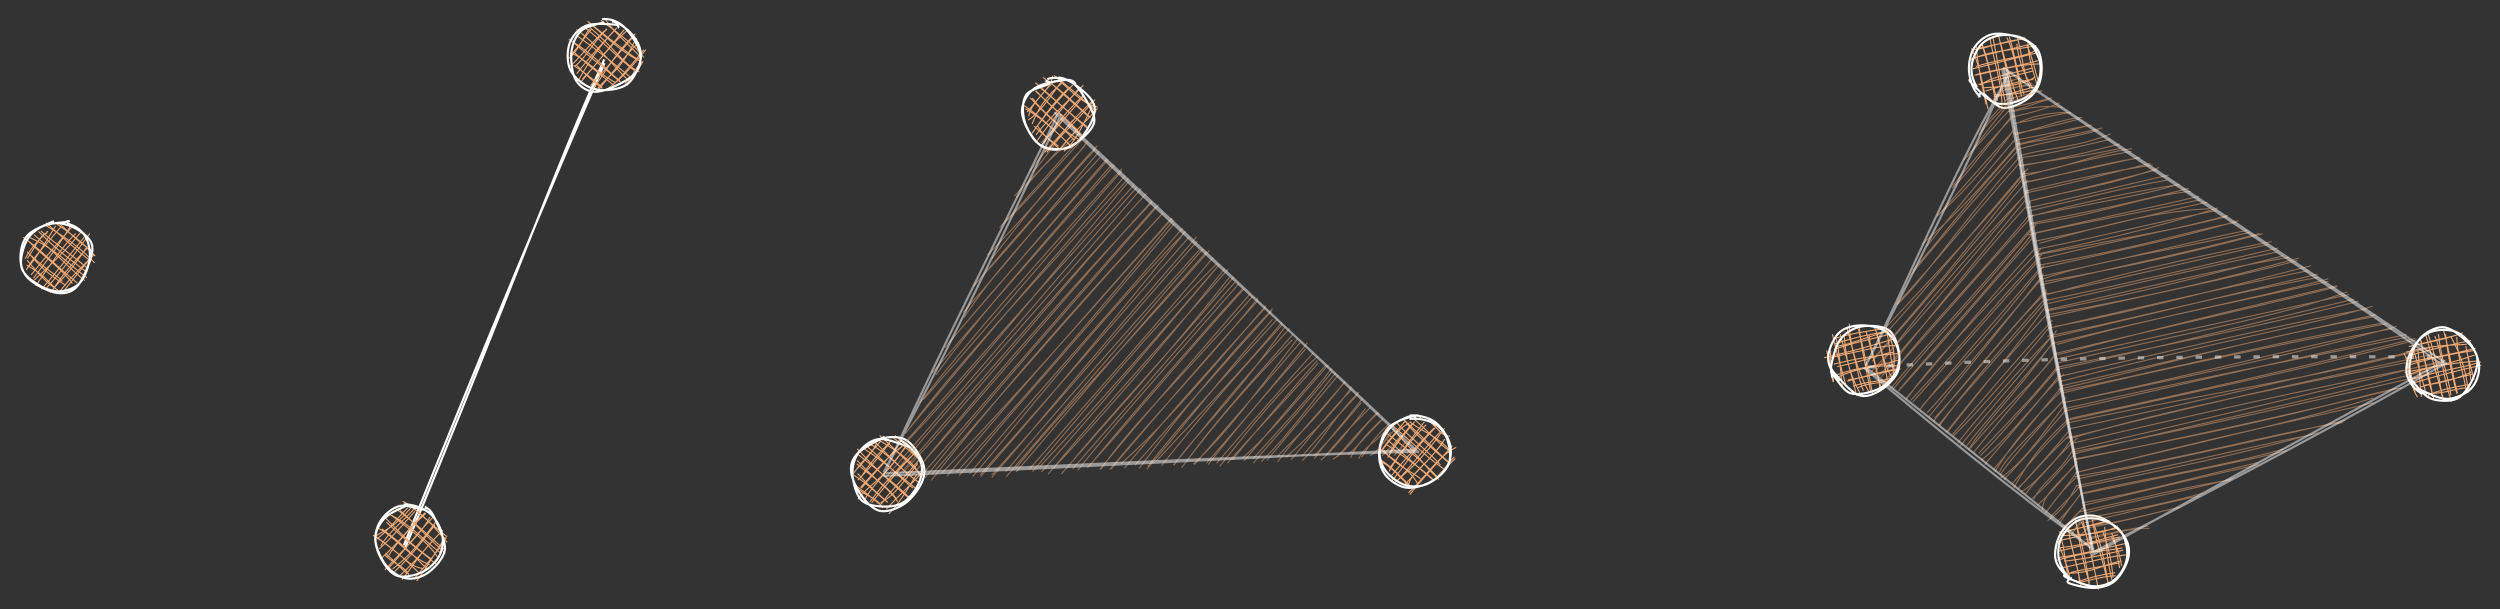 <svg version="1.1" xmlns="http://www.w3.org/2000/svg" viewBox="0 0 1167.466 284.502" width="1167.466" height="284.502">
  <rect x="0" y="0" width="1167.466" height="284.502" fill="#333333" stroke="none"/>
  <!-- svg-source:excalidraw -->
  
  <defs>
    <style>
      @font-face {
        font-family: "Virgil";
        src: url("https://excalidraw.com/Virgil.woff2");
      }
      @font-face {
        font-family: "Cascadia";
        src: url("https://excalidraw.com/Cascadia.woff2");
      }
    </style>
  </defs>
  <g><g transform="translate(281.524 28.691) rotate(0 -46.061 113.308)"><path d="M0.662 -0.963 C-23.647 52.988, -42.299 106.568, -92.456 227.578 M0.759 0.82 C-28.721 68.729, -57.248 137.632, -92.881 225.875" stroke="#ffffff" stroke-width="1" fill="none"></path></g></g><g transform="translate(10 103.18) rotate(0 16.479 16.479)"><path d="M2.7 8.972 C2.7 8.972, 2.7 8.972, 2.7 8.972 M2.7 8.972 C2.7 8.972, 2.7 8.972, 2.7 8.972 M2.804 17.496 C6.664 11.992, 9.181 5.625, 12.14 5.687 M1.8 17.601 C3.372 14.238, 6.603 10.19, 12.428 4.724 M2.992 21.774 C7.908 15.996, 9.866 12.096, 15.987 2.278 M2.296 22.887 C5.049 17.531, 8.739 14.328, 18.355 2.859 M5.601 26.766 C12.731 17.376, 17.673 11.312, 23.322 1.696 M4.471 25.258 C11.654 16.268, 19.609 7.484, 24.011 2.265 M6.663 30.31 C13.682 19.944, 21.223 9.374, 25.459 5.86 M5.958 27.665 C13.323 20.837, 21.17 13.354, 28.135 4.833 M10.939 32.165 C17.752 24.729, 25.062 15.232, 31.949 5.85 M9.349 31.925 C17.205 23.113, 22.764 15.357, 29.361 7.587 M13.589 33.555 C16.987 28.355, 22.138 25.211, 30.714 11.929 M15.102 31.369 C18.326 26.415, 22.386 21.234, 30.814 12.634 M17.643 33.38 C22.106 27.428, 25.797 23.76, 34.011 15.684 M19.411 33.156 C24.188 27.365, 29.801 20.037, 31.478 18.394 M8.291 30.092 C8.291 30.092, 8.291 30.092, 8.291 30.092 M8.291 30.092 C8.291 30.092, 8.291 30.092, 8.291 30.092 M15.887 31.56 C10.699 25.907, 7.986 23.715, 2.416 20.648 M17.05 32.304 C11.374 28.94, 7.209 23.609, 2.623 18.332 M19.134 28.258 C17.192 25.74, 10.987 22.505, 2.615 14.383 M20.763 30.104 C12.87 25.354, 6.567 19.122, 3.928 15.505 M26.101 28.991 C17.275 21.897, 7.279 11.943, 0.812 7.636 M23.808 29.222 C18.33 21.728, 10.466 16.726, 3.189 9.355 M30.539 26.526 C21.179 19.431, 17.144 14.042, 4.044 7.757 M29.534 27.825 C23.715 23.182, 17.31 16.322, 5.885 6.428 M30.537 23.978 C26.304 20.431, 18.949 15.921, 7.991 4.913 M30.937 22.139 C21.68 14.356, 13.418 8.779, 9.101 4.643 M34.177 19.563 C27.036 11.89, 18.32 6.214, 10.579 1.593 M31.711 18.293 C27.049 14.596, 21.939 10.165, 11.536 0.884 M34.494 16.408 C28.582 9.54, 19.544 3.51, 16.573 1.475 M33.628 14.225 C28.652 11.547, 24.748 7.692, 17.504 0.968" stroke="#f2aa74" stroke-width="0.5" fill="none"></path><path d="M21.206 1.209 C24.512 1.908, 27.624 3.931, 29.411 6.579 C31.197 9.226, 32.256 13.395, 31.925 17.094 C31.593 20.793, 29.732 26.147, 27.421 28.771 C25.11 31.395, 21.285 32.652, 18.058 32.838 C14.831 33.024, 11.054 31.718, 8.056 29.888 C5.059 28.058, 1.015 25.286, 0.071 21.859 C-0.873 18.432, 0.72 12.568, 2.391 9.326 C4.062 6.085, 6.907 3.896, 10.097 2.409 C13.286 0.922, 19.696 0.749, 21.53 0.404 C23.363 0.059, 21.298 -0.136, 21.099 0.338 M14.735 1.205 C18.269 0.573, 22.35 1.925, 25.377 3.547 C28.404 5.169, 31.987 7.906, 32.897 10.937 C33.808 13.969, 32.207 18.258, 30.842 21.736 C29.476 25.215, 27.289 29.868, 24.705 31.808 C22.12 33.748, 18.911 34.205, 15.334 33.378 C11.758 32.55, 5.875 29.466, 3.244 26.843 C0.612 24.22, -0.356 20.957, -0.455 17.638 C-0.554 14.319, 0.284 9.751, 2.651 6.929 C5.017 4.107, 11.792 1.709, 13.746 0.704 C15.699 -0.301, 14.49 0.68, 14.374 0.9" stroke="#ffffff" stroke-width="1" fill="none"></path></g><g transform="translate(265.425 10) rotate(0 16.479 16.479)"><path d="M0.785 9.957 C0.785 9.957, 0.785 9.957, 0.785 9.957 M0.785 9.957 C0.785 9.957, 0.785 9.957, 0.785 9.957 M-0.154 17.552 C5.141 13.289, 6.887 7.186, 9.871 3.463 M0.75 16.13 C3.569 13.375, 5.112 10.729, 10.771 3.529 M2.824 21.026 C8.145 17.283, 11.653 9.271, 18.058 3.629 M0.114 21.517 C5.49 17.049, 7.719 12.75, 17.969 3.446 M4.862 27.257 C8.776 20.33, 12.735 13.498, 22.679 2.843 M3.88 24.457 C8.482 18.443, 13.938 12.155, 22.14 3.625 M6.552 26.904 C13.552 19.99, 20.206 9.876, 28.03 3.846 M5.465 28.792 C11.197 21.808, 15.303 17.005, 26.157 3.752 M10.742 32.297 C16.448 25.603, 19.964 17.024, 31.311 5.724 M10.278 29.946 C16.126 23.836, 22.466 16.213, 30.188 7.239 M13.743 31.162 C18.841 25.324, 24.927 22.339, 31.782 7.663 M13.56 32.387 C19.598 25.468, 25.064 17.531, 32.484 10.092 M17.454 32.091 C23.654 27.783, 27.905 23.225, 36.227 13.169 M17.913 32.188 C22.526 28.26, 25.742 24.804, 35.254 13.22 M27.487 29.967 C28.698 26.05, 32.204 21.098, 34.091 18.915 M26.33 28.976 C29.822 25.936, 33.407 21.624, 34.87 18.538 M8.391 29.978 C8.391 29.978, 8.391 29.978, 8.391 29.978 M8.391 29.978 C8.391 29.978, 8.391 29.978, 8.391 29.978 M15.875 31.238 C12.373 28.609, 7.504 24.542, 3.943 20.554 M15.638 30.702 C11.537 26.79, 5.924 22.774, 2.348 20.494 M21.775 28.507 C12.497 23.303, 6.938 16.493, 0.692 14.698 M21.343 29.898 C12.876 23.247, 6.818 18.346, 2.311 14.094 M24.089 27.618 C19.283 24.667, 13.664 16.364, 0.202 8.333 M25.204 29.103 C16.394 21.36, 7.261 14.448, 1.509 8.971 M28.733 28.313 C19.674 19.452, 12.604 9.869, 3.721 3.818 M29.991 26.898 C22.806 20.933, 14.971 14.399, 3.55 6.358 M33.135 23.596 C25.024 19.51, 22.761 13.554, 8.878 1.771 M31.632 23.582 C23.021 16.913, 16.204 9.52, 7.878 2.996 M33.572 18.474 C26.99 15.803, 20.561 9.833, 8.944 -0.029 M33.929 18.95 C25.416 13.048, 14.975 4.881, 9.255 0.124 M33.421 16.367 C28.708 11.308, 19.381 3.237, 16.885 -1.702 M35.213 16.794 C31.466 11.862, 26.417 7.692, 15.23 -0.495" stroke="#f2aa74" stroke-width="0.5" fill="none"></path><path d="M20.333 -0.018 C23.929 0.466, 28.144 4.027, 30.395 6.858 C32.646 9.69, 34.163 13.369, 33.839 16.969 C33.515 20.569, 31 25.947, 28.449 28.458 C25.899 30.969, 21.846 31.751, 18.535 32.032 C15.224 32.313, 11.561 31.808, 8.582 30.144 C5.603 28.481, 1.989 25.377, 0.659 22.048 C-0.672 18.719, -0.639 13.501, 0.601 10.169 C1.841 6.837, 4.6 3.506, 8.099 2.058 C11.598 0.609, 19.086 1.305, 21.595 1.478 C24.105 1.652, 23.233 3.056, 23.158 3.097 M15.647 -0.996 C18.584 -1.488, 22.339 -0.479, 25.24 1.91 C28.141 4.299, 31.936 9.772, 33.056 13.337 C34.176 16.901, 33.868 20.467, 31.96 23.296 C30.053 26.125, 25.098 28.734, 21.612 30.31 C18.126 31.886, 14.108 33.314, 11.042 32.752 C7.977 32.189, 4.819 30.035, 3.22 26.934 C1.622 23.833, 1.029 17.872, 1.45 14.146 C1.872 10.419, 3.468 6.8, 5.748 4.575 C8.027 2.349, 13.371 1.379, 15.126 0.793 C16.881 0.207, 16.015 0.744, 16.278 1.058" stroke="#ffffff" stroke-width="1" fill="none"></path></g><g transform="translate(174.275 236.042) rotate(0 16.479 16.479)"><path d="M5.381 6.003 C5.381 6.003, 5.381 6.003, 5.381 6.003 M5.381 6.003 C5.381 6.003, 5.381 6.003, 5.381 6.003 M0.788 14.491 C4.901 11.751, 9.504 10.665, 17.547 1.186 M1.743 15.616 C7.711 11.199, 11.843 5.137, 16.146 1.143 M3.565 18.951 C6.961 12.53, 14.128 7.44, 19.714 0.878 M2.828 20.329 C10.319 13.368, 15.871 6.695, 19.432 2.787 M6.582 24.225 C8.612 21.08, 13.654 13.695, 24.576 3.669 M4.188 24.316 C12.133 17.311, 17.621 9.249, 24.298 3.344 M5.424 30.141 C13.728 20.877, 23.55 11.978, 26.445 5.359 M6.988 29.433 C12.292 24.096, 16.652 17.155, 28.077 5.344 M9.012 29.644 C15.484 24.916, 21.186 18.492, 29.535 7.303 M9.881 31.014 C14.45 26.543, 19.006 22.218, 28.809 9.078 M11.64 33.461 C19.738 26.589, 26.72 16.943, 31.898 12.286 M13.448 34.642 C18.193 29.064, 21.297 22.417, 32.583 11.576 M20.309 35.274 C24.541 29.735, 29.671 20.971, 33.641 14.784 M18.939 34.404 C24.933 27.542, 30.366 21.291, 34.162 14.95 M11.227 32.813 C11.227 32.813, 11.227 32.813, 11.227 32.813 M11.227 32.813 C11.227 32.813, 11.227 32.813, 11.227 32.813 M16.835 32.708 C14.539 27.992, 10.162 27.905, 5.24 22.976 M15.548 31.586 C12.072 28.511, 8.464 24.565, 5.675 22.358 M23.598 29.478 C16.301 28.681, 14.806 23.591, -0.076 13.897 M21.434 31.616 C14.235 24.199, 7.43 18.879, 0.869 14.198 M26.292 27.683 C16.333 23.626, 10.131 14.516, 2.407 10.666 M25.423 29.738 C19.721 24.742, 16.728 20.13, 4.03 10.921 M29.208 27.427 C24.456 22.766, 16.663 18.009, 6.191 7.799 M27.407 25.153 C21.559 21.116, 16.511 16.95, 5.689 5.812 M31.384 22.101 C24.508 17.181, 19.337 10.294, 8.072 4.335 M29.976 23.95 C25.733 17.514, 19.35 12.715, 7.537 3.902 M33.725 22.382 C24.88 14.411, 17.497 6.482, 12.523 2.378 M33.392 20.714 C26.94 15.105, 22.625 10.518, 10.405 1.343 M34.539 17.236 C29.552 11.45, 24.449 4.376, 13.758 -1.96 M34.533 14.621 C28.432 10.085, 21.377 2.917, 14.733 -1.56" stroke="#f2aa74" stroke-width="0.5" fill="none"></path><path d="M14.203 -0.434 C17.645 -0.803, 22.94 1.007, 25.926 3.266 C28.911 5.525, 31.28 9.756, 32.116 13.12 C32.952 16.483, 32.476 20.45, 30.943 23.447 C29.41 26.444, 26.196 29.537, 22.918 31.104 C19.639 32.672, 14.457 33.869, 11.272 32.852 C8.086 31.836, 5.513 28.055, 3.804 25.005 C2.094 21.955, 0.702 17.779, 1.016 14.553 C1.33 11.328, 3.246 8.062, 5.686 5.652 C8.126 3.242, 13.756 0.938, 15.654 0.093 C17.552 -0.752, 17.143 0.467, 17.075 0.58 M24.31 0.827 C27.413 2.059, 28.474 5.453, 29.987 8.839 C31.501 12.226, 34.101 17.399, 33.39 21.144 C32.679 24.89, 28.694 29.156, 25.722 31.313 C22.75 33.47, 18.796 34.59, 15.557 34.088 C12.319 33.585, 8.697 31.163, 6.29 28.3 C3.883 25.438, 1.556 20.483, 1.116 16.913 C0.675 13.342, 1.796 9.647, 3.647 6.876 C5.498 4.106, 8.932 1.118, 12.222 0.288 C15.512 -0.542, 21.403 1.873, 23.388 1.896 C25.374 1.92, 24.333 0.379, 24.136 0.431" stroke="#ffffff" stroke-width="1" fill="none"></path></g><g transform="translate(477.766 36.701) rotate(0 16.479 16.479)"><path d="M5.363 4.662 C5.363 4.662, 5.363 4.662, 5.363 4.662 M5.363 4.662 C5.363 4.662, 5.363 4.662, 5.363 4.662 M2.566 17.566 C4.54 9.216, 12.926 5.834, 13.791 -1.36 M1.854 15.644 C6.61 9.965, 10.349 5.112, 14.991 0.795 M4.232 21.187 C6.449 15.244, 10.55 8.102, 18.246 2.119 M2.439 19.359 C7.508 15.933, 11.268 10.623, 18.081 1.159 M4.474 25.195 C9.44 18.032, 15.993 8.649, 22.141 3.889 M4.079 25.643 C10.069 17.107, 17.12 8.996, 23.222 2.98 M6.018 26.242 C10.752 20.077, 14.922 16.542, 28.159 3.132 M6.631 28.916 C12.474 20.547, 17.522 14.878, 26.621 3.923 M9.749 30.147 C12.769 25.25, 16.185 19.499, 28.21 7.738 M8.67 30.942 C15.128 23.067, 21.648 16.541, 28.109 8.201 M10.188 34.145 C15.225 29.486, 23.107 21.73, 33.552 9.804 M11.05 34.491 C18.356 24.451, 26.076 16.391, 32.354 10.479 M19.044 33.933 C23.303 30.739, 26.476 25.167, 32.542 12.261 M17.557 32.787 C22.549 25.93, 28.561 21.114, 34.711 13.903 M10.382 32.26 C10.382 32.26, 10.382 32.26, 10.382 32.26 M10.382 32.26 C10.382 32.26, 10.382 32.26, 10.382 32.26 M16.927 32.836 C14.199 30.238, 8.659 26.071, 6.744 21.946 M16.588 31.614 C11.791 28.236, 7.814 24.685, 5.184 22.216 M23.035 32.117 C15.486 24.804, 7.931 17.547, 0.368 12.578 M22.607 31.936 C15.192 23.997, 6.297 16.918, 1.138 14.077 M23.962 28.857 C18.714 22.539, 8.901 15.905, 4.342 9.074 M25.889 28.364 C20.04 24.881, 13.498 19.9, 3.286 8.919 M26.702 26.635 C21.338 19.269, 13.117 13.34, 6.096 5.761 M27.474 26.539 C23.855 21.922, 18.272 17.447, 5.718 5.746 M30.314 23.456 C20.972 15.531, 12.572 7.683, 5.701 1.903 M29.912 22.481 C21.851 16.465, 15.423 10.219, 6.982 3.463 M31.509 18.189 C25.442 13.021, 21.037 7.989, 9.357 -0.557 M30.803 17.915 C24.055 11.969, 18.06 6.697, 11.992 1.149 M34.872 13.233 C30.042 12.85, 24.735 8.367, 14.516 -1.462 M34.115 15.337 C27.425 8.854, 21.012 3.907, 15.254 -1.001" stroke="#f2aa74" stroke-width="0.5" fill="none"></path><path d="M16.467 -0.48 C19.586 -0.509, 23.612 2.181, 26.435 4.451 C29.258 6.72, 32.808 9.931, 33.406 13.135 C34.004 16.339, 31.944 20.526, 30.026 23.673 C28.107 26.82, 25.221 30.629, 21.897 32.017 C18.572 33.404, 13.208 33.079, 10.079 31.997 C6.95 30.914, 4.885 28.489, 3.123 25.523 C1.36 22.556, -0.913 17.727, -0.495 14.199 C-0.077 10.671, 2.202 6.62, 5.63 4.355 C9.058 2.09, 16.951 0.916, 20.073 0.611 C23.195 0.306, 24.358 2.153, 24.363 2.523 M11.328 0.22 C14.548 -0.998, 19.327 -0.022, 22.296 1.533 C25.266 3.088, 27.325 6.435, 29.146 9.55 C30.967 12.665, 33.776 16.931, 33.221 20.224 C32.666 23.518, 28.599 27.156, 25.815 29.309 C23.031 31.461, 19.586 32.916, 16.518 33.14 C13.449 33.363, 10.055 32.906, 7.405 30.65 C4.755 28.394, 1.615 23.439, 0.619 19.605 C-0.377 15.77, -0.445 10.491, 1.428 7.644 C3.301 4.797, 10.375 3.632, 11.857 2.525 C13.339 1.417, 10.34 1.113, 10.319 0.998" stroke="#ffffff" stroke-width="1" fill="none"></path></g><g transform="translate(397.431 204.581) rotate(0 16.479 16.479)"><path d="M3.373 6.907 C3.373 6.907, 3.373 6.907, 3.373 6.907 M3.373 6.907 C3.373 6.907, 3.373 6.907, 3.373 6.907 M3.022 14.074 C4.717 12.419, 11.127 5.44, 11.847 2.309 M1.197 16.426 C5.812 9.816, 11.211 4.896, 13.894 1.254 M4.971 17.711 C8.63 12.215, 11.081 9.013, 19.105 0.826 M3.143 19.635 C10.435 12.462, 15.845 4.725, 18.146 2.252 M4.387 23.102 C11.478 15.407, 16.339 9.238, 23.993 3.66 M4.835 23.42 C11.437 15.253, 18.483 9.153, 23.084 1.495 M3.205 28.625 C8.114 21.71, 15.696 19.169, 25.14 4.241 M5.878 29.701 C8.742 23.612, 14.309 18.802, 25.931 3.698 M8.816 29.745 C13.651 23.291, 17.616 18.488, 29.386 7.386 M9.611 30.199 C13.698 25.077, 19.116 18.483, 29.849 6.699 M13.766 30.213 C20.721 26.511, 24.582 20.125, 31.19 11.846 M14.112 30.849 C16.839 26.378, 21.552 22.346, 31.866 10.038 M17.623 35.42 C24.149 28.638, 28.298 20.372, 30.663 16.973 M16.478 33.246 C22.216 26.592, 29.998 20.146, 32.305 16.728 M4.337 28.545 C4.337 28.545, 4.337 28.545, 4.337 28.545 M4.337 28.545 C4.337 28.545, 4.337 28.545, 4.337 28.545 M14.794 32.701 C12.158 27.601, 7.653 27.866, 1.645 22.476 M13.483 31 C9.577 27.535, 5.441 24.507, 1.935 22.065 M17.122 30.044 C12.859 26.83, 8.308 21.627, 1.515 17.447 M16.942 29.861 C13.333 26.533, 10.318 24.358, 3.014 16.526 M21.769 29.672 C18.032 23.899, 13.886 21.928, 2.8 10.461 M21.277 28.505 C17.053 22.61, 11.092 19.062, 2.646 12.018 M27.455 28.454 C18.139 20.499, 10.481 13.271, 2.866 5 M27.359 27.96 C22.04 22.613, 16.5 18.275, 2.852 7.282 M29.918 23.217 C21.944 17.018, 14.222 10.053, 6.062 4.974 M28.943 23.362 C23.006 18.679, 16.661 11.911, 7.622 4.052 M31.607 20.699 C24.218 15.62, 16.802 6.536, 8.688 2.8 M31.333 20.437 C26.802 17.383, 23.092 13.851, 10.394 1.092 M32.195 17.927 C30.135 12.042, 23.687 7.356, 12.869 0.869 M34.299 17.972 C28.56 13.764, 24.088 8.307, 13.329 -1.245 M33.143 11.505 C28.18 6.03, 26.338 3.43, 20.505 -1.254 M32.268 10.461 C29.575 7.956, 26.012 4.506, 19.835 -0.026" stroke="#f2aa74" stroke-width="0.5" fill="none"></path><path d="M23.081 1.09 C26.415 2.438, 30.676 7.199, 32.169 10.362 C33.663 13.524, 33.249 16.845, 32.041 20.065 C30.832 23.285, 27.756 27.697, 24.92 29.681 C22.083 31.664, 18.389 32.1, 15.021 31.965 C11.653 31.83, 7.096 31.354, 4.711 28.87 C2.327 26.387, 0.92 20.747, 0.714 17.066 C0.508 13.386, 1.473 9.55, 3.476 6.788 C5.48 4.027, 8.969 1.005, 12.735 0.497 C16.501 -0.01, 23.485 2.956, 26.072 3.743 C28.659 4.531, 28.308 5.254, 28.255 5.224 M12.582 0.67 C16.006 -0.521, 21.697 -1.126, 25.166 0.619 C28.635 2.364, 32.07 7.826, 33.397 11.142 C34.723 14.458, 34.488 17.291, 33.127 20.514 C31.765 23.736, 28.419 28.213, 25.229 30.475 C22.04 32.738, 17.295 34.579, 13.988 34.091 C10.68 33.602, 7.71 30.561, 5.387 27.546 C3.064 24.53, 0.457 19.379, 0.051 15.997 C-0.355 12.614, 0.477 9.943, 2.95 7.251 C5.422 4.56, 13.192 0.871, 14.886 -0.152 C16.579 -1.174, 13.433 0.579, 13.112 1.117" stroke="#ffffff" stroke-width="1" fill="none"></path></g><g transform="translate(643.844 194.539) rotate(0 16.479 16.479)"><path d="M4.456 5.199 C4.456 5.199, 4.456 5.199, 4.456 5.199 M4.456 5.199 C4.456 5.199, 4.456 5.199, 4.456 5.199 M1.512 15.809 C3.654 13.28, 8.56 5.786, 14.276 2.977 M0.882 16.439 C5.127 10.003, 9.562 5.7, 12.414 1.985 M5.055 16.966 C7.625 11.932, 12.335 7.662, 15.275 3.603 M4.169 19.202 C6.069 15.724, 9.805 10.795, 16.754 2.346 M4.838 25.514 C10.429 16.019, 17.107 7.861, 21.357 2.443 M4.931 24.19 C11.261 15.729, 17.78 7.981, 22.143 3.8 M6.089 30.059 C12.217 23.203, 14.919 16.96, 26.837 4.712 M5.891 27.667 C9.22 23.752, 14.491 17.135, 25.735 5.371 M7.461 30.887 C14.52 24.661, 20.577 19.683, 30.723 5.439 M8.602 30.191 C16.528 21.136, 24.344 11.565, 28.5 7.434 M13.885 32.655 C14.443 26.855, 19.981 24.827, 30.081 12.159 M11.667 32.434 C18.188 24.8, 25.657 18.604, 30.896 10.46 M13.91 35.559 C20.456 29.69, 28.27 17.995, 36.156 14.382 M14.487 36.439 C18.71 31.074, 24.71 24.487, 34.397 13.573 M24.372 30.51 C28.533 28.726, 29.939 24.903, 35.711 19.58 M25.146 30.018 C29.212 26.898, 32.207 21.833, 35.333 18.82 M2.969 27.07 C2.969 27.07, 2.969 27.07, 2.969 27.07 M2.969 27.07 C2.969 27.07, 2.969 27.07, 2.969 27.07 M13.558 31.817 C10.105 28.544, 6.149 23.52, 1.32 21.161 M14.124 31.75 C10.119 28.093, 6.519 23.798, 0.662 20.005 M19.614 29.083 C14.731 25.162, 7.904 22.881, 2.19 15.495 M18.058 31.077 C14.341 24.677, 7.275 20.359, 0.642 15.344 M25.28 29.244 C20.232 24.511, 12.908 19.49, 3.168 12.745 M25.853 29.985 C19.209 24.582, 12.862 18.492, 4.154 10.915 M28.104 29.402 C21.116 22.873, 19.519 19.527, 6.372 5.685 M27.622 28.392 C20.782 20.99, 11.846 14.164, 3.981 7.939 M28.805 22.531 C23.486 16.545, 14.725 10.057, 8.268 2.717 M30.58 24.59 C22.705 19.148, 16.89 13.273, 6.049 3.81 M32.447 21.366 C23.137 13.196, 16.764 8.217, 12.001 1.721 M32.713 21.216 C28.203 17.506, 23.088 12.055, 11.055 0.825 M33.259 15.989 C28.246 9.513, 19.47 6.65, 14.445 2.364 M33.011 15.936 C28.009 12.638, 24.423 8.075, 15.915 0.591 M33.23 9.166 C28.831 8.885, 26.8 4.997, 23.651 0.749 M32.733 10.273 C29.836 7.886, 26.776 5.432, 22.982 1.41" stroke="#f2aa74" stroke-width="0.5" fill="none"></path><path d="M14.313 1.14 C17.828 0.528, 22.637 1.558, 25.56 3.081 C28.483 4.604, 30.648 7.144, 31.851 10.276 C33.055 13.407, 33.956 18.549, 32.78 21.871 C31.605 25.193, 28.133 28.321, 24.799 30.207 C21.465 32.094, 16.412 33.714, 12.774 33.191 C9.136 32.669, 5.065 29.814, 2.97 27.071 C0.875 24.328, -0.021 20.354, 0.205 16.733 C0.431 13.113, 1.707 8.182, 4.325 5.349 C6.944 2.516, 13.328 0.575, 15.914 -0.263 C18.5 -1.101, 19.587 0.148, 19.842 0.319 M14.509 -0.495 C17.917 -0.781, 22.866 0.119, 25.99 2.331 C29.114 4.544, 32.289 9.21, 33.254 12.782 C34.218 16.354, 33.601 20.628, 31.777 23.762 C29.953 26.895, 25.626 30.244, 22.308 31.583 C18.99 32.923, 15.125 32.941, 11.871 31.8 C8.618 30.66, 4.672 27.545, 2.789 24.741 C0.905 21.937, 0.063 18.32, 0.571 14.978 C1.079 11.636, 3.404 7.246, 5.838 4.689 C8.272 2.132, 13.237 0.137, 15.174 -0.364 C17.111 -0.865, 17.253 1.157, 17.458 1.681" stroke="#ffffff" stroke-width="1" fill="none"></path></g><g><g stroke-opacity="0.5" fill-opacity="0.5" transform="translate(412.903 382.424) rotate(0 124.686 -245.042)" fill-rule="evenodd"><path d="M80.787 -329.927 C80.787 -329.927, 80.787 -329.927, 80.787 -329.927 M80.787 -329.927 C80.787 -329.927, 80.787 -329.927, 80.787 -329.927 M73.259 -315.769 C77.462 -319.759, 79.805 -321.632, 82.961 -326.189 M74.499 -317 C76.797 -318.934, 78.175 -321.687, 83.675 -327.395 M69.366 -302.112 C75.34 -308.706, 80.948 -316.888, 88.014 -326.434 M68.126 -302.584 C74.934 -311.837, 81.806 -319.601, 86.586 -323.842 M60.774 -290.901 C69.821 -300.208, 80.304 -311.331, 91.664 -320.521 M61.742 -290.104 C69.335 -299.669, 79.485 -310.155, 89.645 -321.731 M53.826 -276.111 C67.319 -288.665, 76.383 -300.175, 92.746 -317.54 M54.491 -276.886 C66.517 -289.457, 77.567 -302.177, 92.622 -319.242 M50.358 -261.702 C65.758 -281.228, 81.123 -301.42, 93.775 -314.332 M48.254 -263.249 C67.412 -283.149, 84.499 -302.879, 95.275 -316.668 M42.028 -249.403 C63.756 -272.141, 81.026 -295.088, 99.587 -314.413 M41.595 -248.417 C60.413 -271.299, 79.998 -292.236, 98.393 -312.456 M37.312 -234.123 C49.509 -252.831, 66.641 -272.099, 100.897 -308.939 M36.857 -236.515 C62.237 -265.205, 86.17 -295.292, 100.45 -311.757 M28.408 -220.152 C53.433 -250.01, 77.943 -277.133, 104.582 -307.88 M30.163 -222.371 C44.797 -239.377, 60.079 -256.801, 103.978 -308.206 M24.147 -207.362 C42.066 -231.563, 58.712 -250.738, 106.619 -305.966 M22.41 -208.308 C46.13 -235.618, 70.36 -263.831, 107.6 -305.449 M18.334 -195.863 C55.147 -237.572, 91.048 -280.352, 111.022 -302.617 M16.715 -194.392 C42.668 -227.217, 70.251 -258.635, 111.062 -303.676 M9.937 -179.974 C33.759 -211.847, 61.54 -241.197, 114.124 -299.13 M10.691 -181.003 C47.294 -225.443, 85.079 -269.087, 112.606 -300.397 M3.429 -168.886 C31.798 -197.619, 58.472 -229.945, 114.138 -297.636 M3.884 -169.081 C26.719 -195.07, 48.983 -221.26, 116.628 -295.995 M1.63 -157.381 C24.02 -185.805, 48.938 -211.655, 120.157 -294.507 M0.714 -159.45 C43.982 -208.733, 86.582 -259.739, 117.771 -294.723 M8.682 -161.516 C48.604 -204.994, 85.86 -251.816, 121.721 -291.312 M6.531 -160.089 C47.401 -207.282, 87.405 -253.636, 122.58 -292.26 M12.577 -159.684 C54.475 -211.131, 98.647 -260.334, 125.09 -288.002 M12.252 -159.788 C51.837 -204.387, 89.523 -249.551, 124.881 -288.486 M19.029 -159.236 C49.493 -197.287, 80.482 -231.989, 128.19 -286.845 M17.319 -160.367 C41.464 -187.813, 65.819 -216.977, 126.807 -286.009 M21.949 -158.078 C50.452 -193.944, 77.141 -225.674, 128.887 -281.613 M22.264 -160.859 C62.939 -207.731, 102.895 -253.386, 130.178 -282.949 M27 -161.624 C51.337 -186.701, 77.641 -216.121, 134.555 -280.532 M29.367 -160.069 C57.861 -194.437, 88.447 -228.603, 134.152 -280.481 M33.884 -161.983 C68.465 -199.927, 101.099 -237.85, 135.074 -279.697 M35.029 -160.341 C63.817 -195.584, 96.166 -230.289, 135.323 -277.843 M41.277 -159.895 C67.099 -189.746, 90.904 -222.126, 140.391 -274.025 M39.806 -161.098 C68.051 -195.061, 95.54 -225.165, 139.377 -275.883 M45.112 -159.914 C67.233 -185.353, 92.513 -214.614, 140.803 -274.44 M44.78 -160.613 C78.828 -198.874, 112.734 -238.224, 142.464 -271.837 M50.138 -159.362 C70.767 -182.819, 90.667 -208.416, 145.895 -271.808 M50.219 -160.562 C83.772 -197.313, 113.727 -233.237, 146.232 -269.861 M56.924 -159.743 C85.464 -192.461, 112.177 -224.395, 148.82 -266.122 M56.671 -162.024 C83.045 -193.582, 111.433 -225.593, 147.201 -265.804 M61.421 -163.694 C82.032 -189.138, 106.74 -214.257, 151.861 -265.457 M61.614 -162.034 C83.605 -187.441, 104.266 -213.029, 150.418 -264.764 M69.24 -162.172 C97.563 -195.441, 125.227 -229.544, 155.433 -259.381 M67.84 -163.359 C99.88 -200.258, 131.921 -236.315, 153.554 -262.084 M72.591 -164.388 C102.193 -196.187, 128.045 -225.75, 155.644 -257.908 M73.48 -162.028 C90.665 -181.565, 107.496 -200.743, 156.558 -258.908 M76.569 -160.996 C97.342 -185.965, 115.729 -206.401, 160.576 -256.684 M78.381 -163.109 C102.283 -188.604, 125.873 -215.472, 159.031 -256.954 M82.707 -161.039 C107.429 -189.677, 131.87 -215.583, 161.223 -252.924 M84.762 -163.259 C104.716 -187.7, 127.955 -211.926, 163.259 -253.048 M87.985 -163.369 C108.452 -186.806, 126.552 -207.577, 163.774 -250.593 M90.307 -162.73 C105.943 -182.484, 122.623 -200.854, 165.59 -249.898 M96.388 -165.595 C122.262 -196.804, 152.207 -231.001, 167.172 -247.365 M94.824 -163.912 C116.976 -188.184, 137.253 -213.381, 168.084 -247.644 M101.188 -163.274 C115.877 -184.228, 134.069 -201.01, 172.118 -244.027 M100.617 -163.118 C119.804 -186.543, 138.974 -208.153, 170.612 -244.863 M105.224 -163.083 C129.506 -192.002, 156.563 -220.034, 174.628 -243.444 M105.861 -163.354 C132.261 -194.453, 159.612 -225.553, 174.513 -242.12 M110.469 -165.787 C126.954 -180.281, 141.546 -196.696, 178.321 -239.734 M112.261 -163.873 C134.681 -190.768, 157.494 -216.247, 177.964 -238.739 M119.024 -163.64 C136.857 -187.164, 154.975 -210.124, 181.351 -238.209 M117.143 -165.175 C134.568 -185.004, 151.584 -204.542, 181.015 -237.341 M122.684 -163.344 C141.09 -184.732, 155.307 -203.636, 181.348 -233.312 M123.113 -164.56 C141.45 -188.156, 161.168 -208.908, 183.619 -233.371 M127.22 -167.234 C144.781 -186.433, 163.257 -204.768, 185.697 -231.799 M129.428 -164.903 C146.796 -186.513, 164.169 -207.086, 186.009 -230.876 M135.313 -165.209 C145.987 -180.452, 159.82 -191.509, 187.102 -229.697 M135.03 -165.185 C149.111 -182.08, 162.674 -200.27, 189.35 -229.054 M138.839 -163.925 C155.392 -186.132, 171.556 -204.281, 190.583 -223.711 M139.923 -165.271 C152.712 -183.1, 166.774 -198.904, 190.838 -226.258 M144.429 -165.74 C160.403 -180.464, 174.157 -199.683, 193.045 -224.182 M144.825 -165.457 C155.83 -177.936, 166.604 -190.528, 194.351 -222.548 M150.47 -166.133 C167.227 -185.214, 180.848 -201.023, 197.552 -222.271 M151.262 -165.477 C160.448 -177.051, 169.639 -188.9, 196.827 -219.463 M156.669 -164.653 C172.021 -183.906, 184.745 -200.075, 202.268 -215.892 M155.228 -166.051 C173.137 -187.046, 191.289 -207.504, 200.298 -217.556 M160.329 -166.107 C170.967 -178.409, 179.399 -186.602, 202.74 -212.9 M162.558 -167.66 C174.736 -182.627, 188.375 -197.815, 202.258 -214.168 M167.293 -168.493 C181.43 -181.145, 194.045 -197.084, 207.455 -212.044 M167.957 -167.081 C182.149 -183.706, 197.091 -201.773, 206.324 -211.98 M172.222 -168.189 C186.427 -183.918, 201.975 -200.52, 208.845 -210.377 M172.381 -166.161 C185.633 -181.947, 198.307 -195.165, 209.33 -209.016 M176.157 -166.9 C189.99 -180.408, 200.139 -195.499, 210.849 -208.213 M178.684 -167.366 C191.505 -182.945, 204.642 -198.092, 211.981 -207.192 M183.521 -169.079 C190.214 -176.526, 200.076 -184.634, 215.191 -204.31 M183.72 -166.788 C193.667 -180.173, 203.661 -190.481, 215.229 -204.091 M187.679 -168.871 C201.019 -181.126, 212.16 -192.416, 218.322 -201.805 M189.998 -167.691 C199.221 -178.709, 207.873 -190.009, 218.306 -200.501 M195.221 -167.307 C204.501 -176.182, 209.356 -186.809, 221.697 -199.4 M195.052 -169.289 C201.012 -176.142, 205.663 -181.702, 221.095 -198.181 M200.901 -168.233 C206.512 -176.093, 210.813 -180.273, 223.339 -196.318 M200.477 -169.279 C209.577 -178.428, 218.043 -188.764, 222.791 -194.42 M203.912 -167.498 C211.563 -174.165, 215.881 -180.531, 224.84 -191.708 M205.303 -168.614 C210.076 -174.401, 214.261 -179.715, 226.989 -192.038 M209.458 -167.907 C218.692 -173.688, 222.758 -183.334, 230.925 -189.608 M211.65 -169.058 C216.65 -174.937, 220.428 -179.521, 230.347 -189.931 M217.746 -168.632 C221.071 -175.754, 227.06 -181.187, 231.728 -186.123 M216.824 -170.182 C221.509 -174.448, 225.394 -179.24, 232.955 -186.855 M221.55 -168.17 C224.497 -174.593, 229.251 -174.873, 235.734 -183.362 M222.97 -168.922 C225.583 -172.587, 228.036 -177.607, 236.371 -184.952 M226.888 -169.667 C230.483 -171.404, 231.794 -173.684, 236.519 -180.827 M228.351 -170.288 C231.056 -173.187, 233.367 -175.468, 237.969 -181.503 M233.225 -170.724 C236.256 -173.491, 238.474 -174.926, 241.574 -179.137 M232.547 -169.568 C235.112 -171.675, 236.021 -173.191, 241.395 -179.284 M238.229 -169.712 C239.804 -171.583, 241.086 -172.841, 243.199 -175.531 M238.599 -169.954 C240.365 -172.364, 242.599 -175.019, 243.57 -176.075 M244.311 -170.426 C244.833 -171.791, 245.578 -172.085, 247.077 -173.19 M244.214 -170.616 C245.058 -171.196, 245.658 -171.841, 247.094 -173.539" stroke="#f2aa74" stroke-width="0.5" fill="none"></path><path d="M-0.27 -161.839 C25.084 -209.857, 47.616 -256.089, 82.634 -329.094 M-0.285 -160.36 C18.22 -201.939, 39.552 -244.417, 81.106 -329.062 M79.475 -330.024 C130.416 -280.628, 183.922 -234.262, 249.755 -170.966 M80.692 -329.357 C135.939 -278.361, 192.151 -225.329, 249.032 -171.253 M248.768 -171.524 C150.023 -168.896, 49.945 -163.117, 0.84 -161.465 M248.001 -172.426 C196.215 -169.902, 142.183 -167.017, -0.383 -160.168 M-2.842170943040401e-14 -160.06 C-2.842170943040401e-14 -160.06, -2.842170943040401e-14 -160.06, -2.842170943040401e-14 -160.06 M-2.842170943040401e-14 -160.06 C-2.842170943040401e-14 -160.06, -2.842170943040401e-14 -160.06, -2.842170943040401e-14 -160.06" stroke="#ffffff" stroke-width="1" fill="none"></path></g></g><g transform="translate(960.335 241.544) rotate(216.327 16.479 16.479)"><path d="M6.431 4.266 C6.431 4.266, 6.431 4.266, 6.431 4.266 M6.431 4.266 C6.431 4.266, 6.431 4.266, 6.431 4.266 M1.085 14.346 C4.992 11.393, 10.076 4.965, 12.631 2.024 M2.062 15.374 C6.027 11.603, 9.737 7.413, 14.113 1.05 M2.96 21.604 C8.462 15.597, 10.651 8.907, 19.45 2.291 M3.034 20.415 C9.396 13.375, 15.104 7.697, 18.964 3.098 M5.288 26.071 C10.344 20.341, 13.965 15.416, 24.482 5.538 M2.942 25.04 C8.486 20.183, 12.412 14.933, 23.099 2.881 M6.188 26.754 C10.029 22.233, 15.643 18.958, 27.87 3.447 M6.19 29.281 C13.569 20.937, 19.018 13.751, 27.268 5.728 M11.48 30.416 C15.611 25.848, 18.449 20.061, 29.86 9.349 M10.201 30.119 C14.355 25.621, 19.362 19.579, 29.43 7.688 M14.015 33.735 C15.97 28.993, 21.181 23.067, 32.828 14.296 M12.958 33.158 C19.096 27.159, 24.693 20.333, 32.04 11.898 M18.623 33.361 C23.254 26.491, 28.773 22.859, 33.59 14.14 M19.032 33.097 C24.51 26.463, 28.904 20.432, 34.457 15.072 M1.565 24.112 C1.565 24.112, 1.565 24.112, 1.565 24.112 M1.565 24.112 C1.565 24.112, 1.565 24.112, 1.565 24.112 M13.75 28.1 C10.107 26.053, 7.25 25.459, 1.479 19.613 M14.34 29.247 C10.223 27.343, 7.385 23.33, 1.674 18.367 M18.683 29.682 C11.513 21.451, 7.062 16.512, 1.366 11.825 M18.609 27.675 C14.088 24.989, 7.719 20.114, 1.527 12.882 M22.924 27.39 C18.285 23.918, 12.272 19.878, 1.967 9.498 M25.339 29.109 C19.019 22.559, 13.025 18.726, 1.705 9.453 M28.422 25.907 C21.023 19.389, 16.629 16.364, 3.674 4.362 M28.817 25.169 C23.577 22.08, 17.821 17.332, 5.881 6.414 M31.432 24.151 C23.497 16.533, 16.509 9.668, 8.995 4.528 M31.705 24.058 C22.042 16.907, 13.966 9.485, 7.829 2.916 M30.835 17.876 C24.665 11.807, 16.726 6.796, 13.047 2.075 M31.568 18.78 C25.791 12.499, 18.586 8.088, 11.053 0.692 M32.4 11.581 C29.041 8.397, 25.049 7.486, 17.974 1.166 M32.223 13.449 C27.917 10.699, 25.528 6.981, 17.289 -0.412" stroke="#f2aa74" stroke-width="0.5" fill="none"></path><path d="M16.837 0.801 C20.164 0.625, 24.305 2.681, 26.822 4.794 C29.338 6.907, 31.313 10.185, 31.936 13.479 C32.56 16.772, 32.149 21.594, 30.563 24.557 C28.978 27.52, 25.677 29.957, 22.424 31.255 C19.172 32.552, 14.489 33.5, 11.051 32.342 C7.612 31.185, 3.591 27.542, 1.792 24.31 C-0.007 21.079, -0.499 16.277, 0.258 12.955 C1.015 9.633, 3.301 6.495, 6.334 4.378 C9.368 2.26, 16.057 0.882, 18.457 0.252 C20.856 -0.378, 20.65 0.392, 20.731 0.598 M17.22 0.897 C20.456 0.67, 25.21 1.412, 27.891 3.615 C30.571 5.818, 32.683 10.485, 33.303 14.113 C33.922 17.741, 33.355 22.374, 31.608 25.383 C29.861 28.392, 26.56 31.11, 22.821 32.165 C19.081 33.22, 12.719 32.882, 9.168 31.713 C5.618 30.545, 3.079 28.318, 1.517 25.154 C-0.044 21.99, -0.879 16.257, -0.2 12.727 C0.479 9.197, 2.777 6.321, 5.589 3.974 C8.402 1.627, 14.712 -0.937, 16.677 -1.353 C18.642 -1.769, 17.124 1.224, 17.38 1.477" stroke="#ffffff" stroke-width="1" fill="none"></path></g><g transform="translate(1124.508 153.881) rotate(216.327 16.479 16.479)"><path d="M5.552 4.826 C5.552 4.826, 5.552 4.826, 5.552 4.826 M5.552 4.826 C5.552 4.826, 5.552 4.826, 5.552 4.826 M-0.242 15.154 C4.933 12.569, 6.247 7.073, 14.939 0.985 M0.9 16.686 C6.664 10.724, 11.964 4.692, 13.856 0.646 M3.929 21.426 C9.126 12.203, 13.648 7.884, 18.376 3.131 M2.74 21.269 C7.634 15.078, 13.896 8.495, 19.182 1.389 M3.147 28.005 C9.537 19.118, 16.741 13.163, 24.839 1.4 M2.116 26.845 C8.695 19.123, 14.907 11.815, 22.182 2.006 M4.881 27.248 C12.436 20.384, 21.267 12.591, 26.62 3.325 M7.408 28.861 C12.816 20.601, 19.381 13.215, 28.901 2.914 M8.938 31.613 C18.222 20.061, 26.262 13.134, 30.85 6.446 M8.64 30.571 C17.256 22.042, 24.296 13.803, 29.189 7.091 M13.307 30.742 C18.515 25.974, 22.556 24.488, 34.025 10.91 M12.73 33.22 C17.649 28.012, 21.766 23.313, 31.628 10.768 M18.315 33.196 C22.218 27.802, 29.386 20.136, 33.609 14.745 M18.05 33.866 C21.674 28.049, 25.888 23.427, 34.54 13.799 M2.699 25.856 C2.699 25.856, 2.699 25.856, 2.699 25.856 M2.699 25.856 C2.699 25.856, 2.699 25.856, 2.699 25.856 M12.103 28.841 C9.091 25.971, 7.733 24.871, 1.938 18.348 M13.25 29.792 C9.751 26.265, 3.923 22.265, 0.693 19.17 M21.134 29.057 C10.832 24.282, 3.854 18.262, -0.601 12.879 M19.126 30.761 C12.851 22.629, 4.581 17.412, 0.456 12.765 M24.124 28.64 C16.995 20.896, 9.623 14.322, 3.372 9.344 M25.843 29.447 C16.719 22.429, 9.933 14.924, 3.326 9.724 M27.628 24.907 C20.507 21.084, 16.49 14.478, 3.123 4.701 M26.89 26.728 C19.419 18.624, 10.417 12.588, 5.176 7.087 M31.614 24.458 C22.139 18.153, 13.722 9.845, 8.178 4.163 M31.521 23.056 C25.409 18.206, 19.191 13.151, 6.566 3.311 M31.441 19.368 C23.815 11.62, 17.235 7.61, 11.565 1.421 M32.345 19.912 C23.677 12.248, 17.038 5.435, 10.183 0.724 M30.493 15.311 C27.07 12.064, 25.898 9.405, 15.84 -1.674 M32.361 14.023 C29.027 12.065, 24.733 8.44, 14.262 0.31 M32.463 9.217 C31.625 8.841, 27.792 1.964, 17.19 -2.918 M34.655 10.114 C27.512 6.049, 22.617 0.873, 19.101 -2.014" stroke="#f2aa74" stroke-width="0.5" fill="none"></path><path d="M16.267 -0.26 C19.626 -0.857, 24.506 0.327, 27.18 2.448 C29.854 4.569, 31.669 8.843, 32.309 12.466 C32.95 16.089, 32.685 20.956, 31.021 24.186 C29.358 27.417, 25.464 30.563, 22.328 31.847 C19.191 33.132, 15.526 32.938, 12.201 31.893 C8.876 30.848, 4.497 28.389, 2.379 25.578 C0.262 22.766, -1.056 18.511, -0.504 15.026 C0.047 11.542, 2.577 7.042, 5.688 4.67 C8.799 2.299, 15.724 1.302, 18.163 0.797 C20.602 0.291, 20.414 1.469, 20.322 1.637 M22.701 1.13 C25.77 2.104, 28.211 5.257, 29.843 8.451 C31.474 11.645, 32.913 16.646, 32.492 20.293 C32.07 23.941, 29.938 28.387, 27.313 30.337 C24.688 32.288, 20.269 32.226, 16.743 31.999 C13.217 31.773, 8.71 31.139, 6.156 28.98 C3.602 26.82, 2.125 22.605, 1.419 19.043 C0.714 15.482, 0.299 10.696, 1.921 7.61 C3.544 4.524, 8.064 1.625, 11.153 0.529 C14.241 -0.566, 18.503 0.75, 20.452 1.035 C22.401 1.321, 22.956 1.789, 22.846 2.244" stroke="#ffffff" stroke-width="1" fill="none"></path></g><g transform="translate(920.036 15.998) rotate(216.327 16.479 16.479)"><path d="M3.15 8.038 C3.15 8.038, 3.15 8.038, 3.15 8.038 M3.15 8.038 C3.15 8.038, 3.15 8.038, 3.15 8.038 M-1.089 18.223 C4.167 11.705, 6.503 9.109, 13.712 3.881 M0.443 18.251 C4.465 13.717, 8.414 7.556, 13.373 3.033 M3.412 21.562 C6.11 14.201, 13.709 8.806, 19.73 3.492 M3.255 20.532 C8.371 15.535, 13.091 9.85, 17.988 2.869 M6.711 24.598 C11.111 18.548, 18.449 12.247, 21.871 3.497 M5.551 23.729 C12.003 15.877, 18.865 8.053, 22.477 3.383 M5.135 28.074 C13.93 21.371, 21.792 10.667, 26.455 5.84 M6.748 28.786 C12.113 21.644, 18.344 15.938, 26.044 6.536 M10.551 31.751 C12.526 26.78, 19.146 21.497, 28.461 9.556 M9.508 31.192 C13.713 26.115, 18.219 20.624, 29.106 7.559 M11.485 34.055 C18.254 26.163, 28.323 19.3, 32.565 9.626 M13.962 33.032 C20.927 24.66, 28.405 16.104, 32.423 11.217 M17.254 33.579 C24.325 28.121, 29.129 19.23, 34.072 15.039 M17.923 33.892 C21.266 28.945, 25.82 24.88, 33.125 16.278 M4.739 28.082 C4.739 28.082, 4.739 28.082, 4.739 28.082 M4.739 28.082 C4.739 28.082, 4.739 28.082, 4.739 28.082 M14.993 31.415 C8.803 28.096, 4.651 23.575, -0.079 20.639 M16.111 33.903 C13.459 29.757, 10.366 27.016, 0.887 19.859 M19.296 29.315 C15.268 24.83, 9.958 20.591, 2.062 17.457 M20.999 31.973 C13.343 25.779, 8.503 19.956, 1.948 16.186 M24.063 29.861 C15.668 23.539, 8.119 15.846, 2.661 12.289 M24.87 28.964 C19.925 26.368, 14.818 22.389, 3.041 10.752 M26.728 25.835 C23.038 23.478, 16.675 16.929, 2.807 8.176 M28.549 27.428 C19.563 19.883, 13.037 13.855, 5.193 7.432 M31.266 24.228 C23.876 17.109, 14.517 10.633, 8.568 2.932 M29.863 24.907 C22.327 18.169, 14.769 10.376, 7.716 4.308 M32.376 19.652 C24.733 14.766, 20.665 9.775, 10.912 2.586 M32.92 19.74 C24.378 14.222, 16.654 6.827, 10.215 0.512 M35.176 15.057 C28.796 11.901, 23.074 6.64, 12.148 -3.248 M33.888 17.191 C28.725 11.09, 21.972 4.897, 14.132 -1.992" stroke="#f2aa74" stroke-width="0.5" fill="none"></path><path d="M22.323 2.089 C25.334 2.977, 28.542 5.587, 30.229 8.515 C31.917 11.443, 32.982 16.291, 32.447 19.657 C31.911 23.023, 29.724 26.43, 27.017 28.712 C24.309 30.993, 19.857 33.399, 16.203 33.346 C12.549 33.293, 7.767 30.915, 5.094 28.391 C2.421 25.867, 0.532 21.545, 0.164 18.203 C-0.203 14.861, 1.002 11.21, 2.889 8.338 C4.776 5.465, 7.765 2.031, 11.488 0.968 C15.211 -0.094, 22.663 1.587, 25.228 1.964 C27.793 2.342, 27.119 2.865, 26.88 3.235 M18.306 -0.674 C21.75 -0.751, 26.073 2.021, 28.717 4.667 C31.36 7.312, 33.731 11.642, 34.167 15.199 C34.602 18.756, 33.748 23.13, 31.327 26.008 C28.906 28.886, 23.354 31.389, 19.642 32.465 C15.93 33.54, 12.185 34.011, 9.058 32.462 C5.93 30.913, 2.438 26.471, 0.879 23.172 C-0.681 19.873, -1.248 16.277, -0.298 12.669 C0.652 9.06, 3.493 3.434, 6.578 1.523 C9.663 -0.387, 16.128 1.642, 18.211 1.206 C20.294 0.77, 18.907 -1.216, 19.076 -1.092" stroke="#ffffff" stroke-width="1" fill="none"></path></g><g><g stroke-opacity="0.5" fill-opacity="0.5" transform="translate(867.641 409.42) rotate(216.327 124.431 -244.886)" fill-rule="evenodd"><path d="M80.787 -329.927 C80.787 -329.927, 80.787 -329.927, 80.787 -329.927 M80.787 -329.927 C80.787 -329.927, 80.787 -329.927, 80.787 -329.927 M74.271 -316.268 C78.838 -321.057, 82.436 -323.952, 84.632 -326.776 M75.184 -316.615 C77.61 -319.386, 79.538 -321.87, 84.428 -326.707 M66.324 -304.159 C73.168 -308.816, 76.728 -314.379, 87.613 -326.59 M67.544 -303.589 C71.31 -308.065, 75.992 -311.86, 87.242 -325.431 M60.617 -287.735 C71.598 -300.074, 78.708 -310.088, 90.308 -320.5 M62.514 -289.879 C69.302 -297.674, 75.618 -306.202, 90.074 -321.545 M56.436 -278.117 C64.098 -286.37, 73.447 -297.69, 92.269 -319.959 M56.107 -276.342 C64.794 -287.441, 74.865 -298.992, 93.067 -317.76 M49.09 -263.343 C64.468 -278.891, 78.687 -296.024, 97.095 -317.183 M48.767 -262.387 C62.605 -279.54, 77.004 -294.746, 94.958 -316.525 M43.785 -249.486 C62.872 -271.88, 79.677 -293.166, 98.909 -313.46 M43.053 -250.159 C56.793 -265.789, 71.423 -282.865, 97.878 -314.218 M37.755 -237.197 C58.452 -263.685, 83.974 -288.699, 101.048 -309.236 M36.166 -236.982 C49.889 -253.357, 63.703 -268.272, 101.444 -310.13 M30.29 -223.024 C48.245 -242.535, 69.649 -267.973, 105.467 -308.42 M29.388 -221.586 C53.066 -251.705, 78.652 -280.1, 104.577 -308.679 M22.766 -210.745 C46.868 -235.076, 67.917 -263.127, 108.803 -305.443 M22.521 -209.345 C43.394 -233.676, 64.191 -257.536, 106.961 -305.381 M18.119 -193.143 C40.205 -222.81, 63.343 -248.315, 108.439 -302.327 M16.759 -194.96 C39.588 -221.636, 63.526 -247.53, 109.522 -303.815 M12.15 -183.107 C31.675 -205.943, 50.699 -231.649, 113.905 -298.989 M10.408 -181.467 C45.968 -223.962, 82.657 -265.295, 113.233 -298.844 M5.002 -167.413 C43.64 -214.171, 85.071 -260.885, 115.571 -297.322 M3.763 -168.92 C41.597 -212.902, 79.151 -256.394, 116.211 -296.593 M1.121 -158.579 C37.863 -203.289, 72.327 -243.608, 116.771 -295.732 M1.48 -160.158 C32.763 -194.332, 62.536 -227.459, 119.249 -293.898 M7.354 -159.662 C34.795 -190.869, 65.188 -223.975, 122.486 -293.216 M6.076 -160.502 C50.663 -208.722, 96.35 -259.234, 120.907 -292.289 M10.609 -158.452 C42.797 -198.691, 79.465 -234.67, 126.757 -287.672 M11.996 -159.862 C55.79 -210.795, 98.945 -261.225, 124.328 -289.204 M18.847 -159.217 C42.559 -187.95, 66.281 -216.383, 126.742 -284.961 M18.016 -159.381 C48.292 -197.279, 80.61 -232.722, 127.702 -286.962 M22.679 -161.422 C53.734 -195.676, 87.563 -231.747, 130.126 -281.215 M23.241 -160.068 C63.623 -205.577, 103.585 -252.231, 131.084 -283.97 M30.055 -161.812 C51.546 -183.876, 70.692 -209.289, 131.805 -278.917 M29.201 -159.782 C51.509 -188.05, 73.87 -214.334, 133.484 -280.719 M35.67 -162.722 C74.37 -203.757, 110.556 -247.84, 138.014 -277.437 M33.665 -161.447 C70.744 -202.056, 107.14 -242.24, 136.399 -277.215 M41.024 -163.135 C80.754 -205.116, 117.529 -252.378, 139.014 -277.113 M40.106 -161.021 C67.005 -191.426, 95.647 -224.777, 138.908 -274.977 M43.83 -158.993 C63.005 -184.502, 86.341 -207.7, 140.497 -273.557 M45.517 -161.712 C65.986 -183.456, 87.968 -208.709, 142.482 -272.241 M52.702 -161.278 C83.486 -197.783, 116.69 -238.067, 145.649 -270.721 M50.502 -160.963 C70.44 -185.196, 92.797 -211.099, 145.455 -268.937 M57.28 -160.545 C77.002 -189.416, 99.534 -212.598, 146.556 -267.199 M55.809 -160.892 C92.086 -202.147, 127.435 -242.345, 147.837 -265.896 M62.915 -161.005 C92.338 -195.815, 116.862 -224.389, 148.892 -264.317 M62.425 -161.283 C93.956 -199.178, 126.249 -235.946, 150.404 -264.845 M68.079 -160.832 C94.292 -193.776, 121.311 -220.994, 152.046 -260.659 M67.384 -161.795 C92.486 -190.766, 117.956 -218.31, 154.235 -261.84 M72.424 -163.223 C102.235 -194.845, 125.855 -224.532, 157.804 -260.152 M73.241 -161.938 C92.056 -183.904, 109.569 -204.697, 155.801 -259.259 M78.192 -160.712 C110.006 -199.572, 140.345 -236.361, 157.761 -254.373 M77.88 -163.279 C109.935 -198.691, 142.269 -236.638, 159.778 -257.014 M84.899 -161.244 C107.448 -189.541, 127.125 -213.403, 163.38 -251.614 M84.611 -162.434 C105.578 -188.315, 128.139 -213.097, 163.517 -253.521 M91.461 -164.714 C112.202 -189.74, 131.923 -214.798, 165.4 -251.185 M88.701 -163.509 C107.199 -182.406, 122.373 -200.595, 165.86 -250.909 M94.882 -165.049 C115.71 -188.12, 135.096 -211.155, 166.524 -247.5 M95.464 -163.087 C116.434 -187.838, 137.128 -212.202, 168.224 -247.017 M99.662 -162.512 C128.993 -194.284, 153.086 -223.599, 169.539 -244.609 M100.078 -164.438 C126.713 -194.363, 151.417 -224.271, 170.143 -244.825 M105.199 -162.01 C123.208 -183.956, 142.985 -208.127, 174.012 -240.278 M106.397 -162.739 C127.253 -188.708, 151.168 -215.166, 174.355 -242.447 M110.479 -165.181 C136.63 -195.206, 163.079 -221.358, 175.689 -240.301 M112.042 -165.06 C124.773 -178.895, 137.299 -194.752, 177.618 -240.344 M118.204 -164.921 C133.859 -181.293, 144.841 -198.345, 180.561 -235.557 M117.934 -163.802 C136.797 -188.645, 156.837 -210.536, 179.175 -236.291 M123.473 -165.47 C137.915 -183.203, 150.675 -196.147, 184.926 -233.077 M123.387 -164.685 C136.049 -181.089, 150.887 -196.216, 182.227 -233.35 M129.193 -164.719 C147.962 -190.61, 167.855 -213.505, 184.793 -232.351 M128.922 -165.967 C147.331 -185.741, 165.258 -207.855, 185.743 -230.079 M132.139 -167.271 C148.934 -181.013, 163.354 -197.473, 186.573 -227.406 M134.735 -165.404 C152.121 -184.79, 167.569 -204.763, 188.555 -227.522 M138.363 -166.748 C152.684 -183.304, 168.546 -199.184, 193.203 -227.346 M139.508 -165.473 C152.736 -181.355, 166.75 -196.176, 191.886 -225.649 M143.88 -165.878 C159.988 -180.1, 171.875 -200.13, 194.832 -222.427 M145.506 -165.353 C157.089 -179.425, 169.659 -194.163, 195.45 -222.345 M150.791 -167.022 C160.959 -180.793, 175.151 -194.786, 198.226 -220.371 M150.105 -166.37 C170.323 -186.686, 188.392 -208.248, 197.258 -219.623 M155.974 -168.26 C167.779 -180.496, 175.704 -190.288, 198.837 -217.421 M156.886 -165.982 C173.67 -185.394, 190.62 -206.209, 201.09 -217.591 M162.489 -165.696 C175.6 -186.202, 194.242 -203.695, 202.203 -214.659 M162.451 -166.992 C170.769 -176.825, 180.683 -189.29, 202.309 -214.67 M165.637 -166.525 C178.642 -179.821, 190.727 -192.863, 206.635 -212.075 M166.888 -166.522 C181.7 -184.401, 196.606 -202.313, 205.95 -212.578 M172.374 -167.333 C186.394 -181.387, 197.969 -196.764, 209.347 -209.114 M172.585 -167.219 C180.198 -175.964, 187.566 -184.457, 209.257 -208.771 M177.99 -166.188 C192.218 -179.987, 200.576 -197.01, 213.142 -206.747 M177.322 -167.25 C190.017 -180.456, 200.598 -193.229, 211.77 -207.432 M182.24 -169.165 C193.478 -181.863, 207.665 -195.719, 215.813 -203.784 M183.807 -167.74 C190.054 -175.292, 196.989 -184.405, 215.145 -203.687 M190.029 -166.435 C198.081 -180.187, 211.548 -190.762, 218.214 -199.936 M188.765 -168.757 C199.591 -181.406, 210.143 -193.974, 218.617 -201.566 M194.818 -166.568 C206.496 -180.869, 216.129 -189.208, 221.66 -196.121 M195.75 -168.53 C203.229 -178.478, 213.214 -188.094, 220.816 -198.228 M200.689 -169.595 C208.852 -179.117, 213.763 -186.702, 222.615 -196.548 M199.619 -168.415 C206.148 -175.073, 212.072 -182.263, 223.857 -194.938 M205.746 -169.321 C213.255 -178.83, 221.554 -188.336, 226.821 -193.248 M205.341 -168.109 C210.846 -172.934, 215.664 -180.016, 225.876 -193.514 M210.81 -169.401 C219.705 -175.381, 225.788 -183.64, 227.981 -188.159 M211.087 -169.642 C215.443 -173.805, 218.471 -177.778, 229.12 -189.315 M215.536 -169.876 C221.86 -173.591, 226.37 -177.105, 233.168 -185.431 M217.771 -168.809 C220.874 -174.363, 226.091 -180.994, 231.761 -187.45 M223.107 -171.257 C226.3 -174.361, 228.668 -179.811, 234.886 -186.489 M222.135 -169.168 C227.163 -175.412, 230.994 -179.972, 235.365 -184.751 M227.742 -169.147 C230.945 -171.731, 230.921 -175.597, 236.834 -182.112 M227.688 -169.459 C231.413 -172.899, 232.983 -176.049, 238.502 -181.845 M232.164 -169.271 C236.344 -172.771, 240.015 -175.634, 242.055 -179.317 M233.559 -169.148 C235.93 -171.693, 238.151 -175.186, 241.476 -178.826 M239.375 -170.553 C241.308 -172.312, 242.227 -174.864, 243.325 -176.634 M239.028 -169.913 C240.783 -171.925, 242.434 -174.677, 244.242 -176.258 M244.415 -170.17 C244.909 -171.777, 245.773 -172.7, 246.788 -173.337 M244.255 -170.47 C245.078 -171.183, 245.786 -172.107, 246.983 -173.643" stroke="#f2aa74" stroke-width="0.5" fill="none"></path><path d="M1.526 -159.452 C28.059 -216.178, 54.734 -272.791, 80.466 -330.32 M0.258 -159.663 C21.572 -207.278, 44.531 -254.972, 81.257 -329.443 M80.645 -328.618 C133.349 -281.226, 187.613 -231.41, 248.697 -170.91 M80.699 -329.288 C133.233 -279.684, 186.253 -231.079, 248.747 -172.086 M247.749 -171.249 C155.001 -169.15, 62.72 -161.99, 1.137 -161.693 M248.863 -171.542 C152.746 -167.399, 55.192 -161.932, 0.211 -160.012 M-2.842170943040401e-14 -160.06 C-2.842170943040401e-14 -160.06, -2.842170943040401e-14 -160.06, -2.842170943040401e-14 -160.06 M-2.842170943040401e-14 -160.06 C-2.842170943040401e-14 -160.06, -2.842170943040401e-14 -160.06, -2.842170943040401e-14 -160.06" stroke="#ffffff" stroke-width="1" fill="none"></path></g></g><g transform="translate(854.521 151.521) rotate(216.327 16.479 16.479)"><path d="M2.492 8.791 C2.492 8.791, 2.492 8.791, 2.492 8.791 M2.492 8.791 C2.492 8.791, 2.492 8.791, 2.492 8.791 M1.053 17.231 C5.671 11.6, 10.177 8.464, 13.66 3.214 M0.919 16.131 C5.538 10.718, 10.086 7.305, 11.426 3.904 M0.673 22.78 C6.618 16.525, 8.763 13.089, 17.411 4.075 M2.635 21.21 C6.304 17.19, 10.9 11.723, 17.258 3.505 M2.449 23.249 C11.761 17.135, 17.946 9.658, 21.894 2.624 M3.968 25.373 C9.559 17.634, 16.165 12.962, 22.874 3.169 M7.719 27.303 C12.078 23.416, 14.348 18.287, 25.05 6.178 M5.791 27.942 C12.76 21.789, 19.129 15.755, 27.065 6.111 M10.791 33.307 C17.646 23.537, 27.28 11.857, 32.475 5.921 M8.283 30.924 C14.795 25.773, 20.137 19.249, 30.802 6.799 M14.872 34.588 C21.715 26.374, 28.538 14.785, 31.357 13.494 M14.237 33.089 C19.305 26.293, 24.628 21.053, 31.015 11.801 M16.883 32.407 C21.429 27.496, 25.323 23.663, 32.313 14.08 M18.276 33.044 C24.048 27.482, 29.731 21.7, 33.836 15.97 M7.329 29.675 C7.329 29.675, 7.329 29.675, 7.329 29.675 M7.329 29.675 C7.329 29.675, 7.329 29.675, 7.329 29.675 M17.4 34.011 C10.953 30.951, 6.726 27.213, 2.129 19.355 M16.154 33.089 C12.868 30.282, 9.241 25.705, 1.363 18.821 M21.901 31.184 C15.971 28.1, 10.771 21.06, 1.33 17.106 M19.641 29.584 C13.408 24.96, 8.148 20.352, 2.971 15.454 M21.798 27.031 C18.32 22.208, 14.843 21.633, 2.731 9.56 M23.798 27.224 C15.993 21.432, 7.981 14.274, 2.247 9.91 M27.499 26.145 C18.827 18.981, 11.016 12.191, 3.997 5.457 M28.418 27.837 C20.452 18.872, 11.196 11.378, 5.341 5.712 M32.474 25.69 C24.925 16.101, 14.86 9.559, 5.706 5.138 M31.916 23.283 C22.399 15.83, 12.995 6.867, 8.522 4.286 M31.439 20.084 C25.602 14.121, 22.536 8.818, 8.431 2.105 M32.913 19.231 C25.475 13.033, 17.155 6.862, 9.676 0.617 M33.586 16.783 C27.425 11.648, 20.043 2.235, 17.327 -0.103 M35.873 17.033 C29.344 11.309, 22.919 6.711, 16.296 1.218 M32.021 10.497 C28.657 5.327, 27.521 3.526, 22.397 -0.703 M33.563 9.33 C30.191 6.23, 25.536 3.267, 22.201 -0.594" stroke="#f2aa74" stroke-width="0.5" fill="none"></path><path d="M20.254 1.407 C23.628 1.844, 28.376 3.654, 30.644 6.543 C32.912 9.432, 34.237 15.231, 33.862 18.742 C33.488 22.254, 31.129 25.278, 28.396 27.613 C25.662 29.948, 20.932 32.371, 17.461 32.75 C13.99 33.128, 10.332 31.869, 7.57 29.885 C4.809 27.901, 1.744 24.354, 0.892 20.845 C0.04 17.336, 1.051 12.088, 2.456 8.832 C3.862 5.577, 5.748 2.311, 9.326 1.312 C12.903 0.314, 20.829 2.281, 23.921 2.843 C27.014 3.404, 27.855 4.649, 27.88 4.68 M24.102 1.294 C27.215 2.544, 28.653 7.114, 29.844 10.145 C31.035 13.177, 31.769 16.454, 31.247 19.483 C30.726 22.512, 29.278 25.873, 26.716 28.318 C24.154 30.763, 19.398 34.133, 15.876 34.155 C12.354 34.176, 7.992 30.938, 5.585 28.448 C3.177 25.958, 1.725 22.547, 1.432 19.213 C1.14 15.88, 1.943 11.679, 3.829 8.446 C5.715 5.213, 9.445 0.948, 12.748 -0.186 C16.051 -1.32, 21.782 1.457, 23.645 1.642 C25.509 1.827, 24.145 0.62, 23.931 0.924" stroke="#ffffff" stroke-width="1" fill="none"></path></g><g><g stroke-opacity="0.5" fill-opacity="0.5" transform="translate(937 34) rotate(0 -13.015 111.313)" fill-rule="evenodd"><path d="M0 0 C0 0, 0 0, 0 0 M0 0 C0 0, 0 0, 0 0 M-5.717 14.104 C-4.333 10.208, -0.062 7.999, 1.125 5.641 M-6.413 12.827 C-3.733 9.67, -1.166 6.481, 1.346 4.745 M-13.026 29.06 C-5.465 19.371, 0.166 15.636, 3.319 11.582 M-12.094 27.097 C-8.249 21.212, -1.813 15.678, 2.474 9.475 M-18.965 39.617 C-11.218 30.577, -6.733 23.483, 1.65 14.174 M-20.034 40.797 C-13.841 34.513, -8.248 27.704, 2.891 15.784 M-25.06 52.721 C-14.584 39.706, -3.263 26.723, 3.887 19.737 M-25.466 53.933 C-18.221 47.114, -11.662 38.029, 2.942 19.471 M-32.462 66.981 C-16.635 52.968, -3.478 36.572, 3.079 27.09 M-32.184 66.74 C-23.956 57.862, -16.868 49.218, 4.218 25.935 M-39.545 80.09 C-26.076 68.555, -14.698 57.139, 6.298 32.083 M-37.309 81.157 C-25.35 65.793, -11.428 49.147, 4.891 30.064 M-43.783 92.294 C-29.393 75.905, -15.542 57.246, 5.392 34.044 M-44.755 94.384 C-28.104 74.425, -12.287 56.078, 5.87 35.782 M-51.062 108.309 C-37.289 94.813, -28.244 79.215, 5.673 39.701 M-51.135 107.892 C-33.758 89.272, -19.271 70.816, 7.897 40.057 M-58.931 121.765 C-31.666 92.363, -5.218 64.203, 10.038 44.645 M-56.607 121.97 C-37.36 100.81, -18.513 77.567, 9.073 45.463 M-61.912 133.132 C-33.365 101.612, -7.96 68.648, 7.664 49.25 M-62.78 134.732 C-36.888 106.122, -11.791 75.118, 9.957 50.191 M-62.162 140.875 C-39.143 109.038, -13.838 80.277, 9.405 56.364 M-62.964 139.374 C-42.796 117.901, -23.866 95.575, 10.378 54.833 M-58.462 142.022 C-39.539 119.214, -20.134 94.392, 9.206 59.001 M-59.76 141.835 C-30.896 109.489, -3.911 76.245, 11.243 60.175 M-57.073 145.736 C-40.873 122.779, -21.525 104.944, 10.786 66.262 M-57.501 144.462 C-38.955 124.759, -22.305 104.441, 12.635 66.2 M-52.978 147.77 C-33.921 124.939, -10.572 100.522, 13.764 70.799 M-54.097 147.552 C-39.945 129.791, -23.509 113.628, 12.344 71.655 M-49.791 147.659 C-28.049 121.875, -1.068 92.259, 12.349 74.733 M-50.53 148.654 C-31.351 127.745, -11.336 103.938, 13.959 75.059 M-47.04 152.913 C-34.75 135.69, -21.271 121.834, 16.086 82.102 M-46.736 151.835 C-28.455 130.767, -11.26 108.699, 14.025 81.247 M-44.725 152.963 C-22.916 129.703, -3.694 106.333, 16.544 84.781 M-43.756 153.741 C-23.404 131.209, -4.694 109.778, 16.137 86.38 M-39.323 155.58 C-27.538 141.698, -14.449 130.584, 17.447 89.944 M-40.33 157.091 C-28.407 142.107, -15.196 127.097, 15.47 91.504 M-36.346 160.824 C-15.266 135.23, 5.952 108.246, 17.353 93.986 M-37.056 158.732 C-23.859 144.568, -12.333 129.243, 16.877 95.566 M-33.627 161.232 C-14.424 141.066, 1.261 119.207, 19.065 102.215 M-34.262 162.914 C-21.208 147.046, -8.413 131.658, 18.694 101.194 M-31.253 164.749 C-18.513 147.014, -3.181 129.934, 17.036 106.541 M-31.541 164.322 C-20.451 150.304, -7.662 136.883, 19.56 105.491 M-27.504 167.675 C-12.312 148.421, 1.562 131.956, 18.06 109.399 M-28.278 168.108 C-12.299 147.794, 4.076 128.537, 19.507 112.039 M-24.792 169.594 C-11.275 156.212, 0.63 142.202, 21.389 117.213 M-25.183 168.917 C-10.349 151.919, 4.819 133.754, 21.489 115.464 M-21.597 174.313 C-12.258 162.457, -2.397 152.152, 23.429 120.312 M-22.824 172.928 C-6.435 152.244, 12.189 132.265, 22.483 121.449 M-17.748 176.051 C-10.707 164.072, 1.868 153.004, 21.141 126.628 M-18.5 174.12 C-9.523 162.27, 0.687 151.44, 22.295 125.513 M-16.987 175.387 C-1.881 157.241, 15.783 141.353, 21.45 133.381 M-15.396 177.329 C-3.458 162.568, 10.759 146.522, 23.373 130.807 M-12.968 177.673 C1.193 162.735, 13.526 150.285, 23.93 137.004 M-12.18 178.75 C-3.968 170.6, 4.236 160.915, 24.904 137.117 M-11.819 180.994 C3.501 168.286, 15.76 150.724, 26.932 140.606 M-10.158 182.983 C-2.088 173.096, 7.778 162.581, 25.344 140.43 M-5.425 186.342 C3.108 172.278, 13.858 160.108, 26.268 147.89 M-6.149 185.316 C3.922 173.858, 12.487 162.053, 26.51 145.943 M-3.362 186.563 C0.363 178.555, 9.473 171.161, 27.965 151.603 M-3.013 187.751 C3.249 178.843, 12.381 169.193, 26.738 152.607 M-2.839 189.287 C7.51 182.163, 15.014 171.244, 26.949 155.448 M-1.189 190.037 C6.631 181.605, 13.613 173.997, 28.978 156.134 M3.366 193.871 C9.352 183.306, 14.825 174.435, 29.171 161.56 M2.78 191.701 C8.932 185.019, 13.521 178.023, 29.32 162.561 M5.627 193.578 C10.59 189.663, 16.671 180.949, 30.296 168.414 M5.369 194.327 C13.742 185.11, 21.781 176.239, 29.094 167.262 M6.907 195.534 C13.549 192.428, 19.414 183.263, 33.109 170.525 M8.914 196.601 C14.982 188.742, 22.434 182.474, 30.68 170.733 M12.754 199.141 C16.053 191.437, 24.417 187.56, 30.918 176.136 M12.023 198.818 C17.602 193.943, 23.211 187.871, 32.318 177.377 M16.743 204.026 C17.003 197.368, 23.715 192.068, 32.244 183.139 M14.411 201.934 C20.219 196.827, 24.853 191.275, 33.207 181.517 M19.194 204.233 C22.777 199.874, 24.614 196.348, 32.949 188.539 M18.036 205.834 C23.013 198.828, 29.768 191.44, 33.03 185.957 M19.23 209.151 C25.898 204.632, 29.352 199.314, 32.917 192.373 M20.557 207.373 C25.958 201.527, 31.556 196.829, 35.055 191.994 M24.709 210.43 C26.207 208.378, 28.519 204.662, 34.849 196.35 M23.828 209.533 C26.388 206.94, 29.34 203.891, 34.401 197.03 M25.563 211.609 C29.629 211.556, 30.034 207.77, 36.561 202.664 M27.177 212.829 C29.321 209.572, 32.728 206.916, 36.421 202.253 M30.82 215.792 C31.728 212.476, 33.464 210.723, 36.775 206.604 M30.284 215.512 C32.854 212.505, 35.582 208.737, 37.656 207.517 M33.11 217.161 C34.802 215.105, 36.901 214.245, 38.808 211.579 M33.571 217.53 C34.751 216.063, 36.439 214.209, 38.299 212.132 M36.84 220.198 C37.552 219.443, 38.433 218.447, 39.57 217.063 M36.502 220.075 C37.564 218.815, 38.769 217.807, 39.346 217.09 M39.669 222.635 C39.669 222.635, 39.669 222.635, 39.669 222.635 M39.669 222.635 C39.669 222.635, 39.669 222.635, 39.669 222.635" stroke="#f2aa74" stroke-width="0.5" fill="none"></path><path d="M0.835 1.183 C-26.724 49.814, -47.892 101.412, -65.783 136.768 M0.797 -0.113 C-13.152 32.149, -27.115 61.124, -65.676 136.756 M-66.66 137.75 C-33.975 165.011, -1.482 192.154, 40.63 222.726 M-65.409 137.752 C-24.039 170.351, 16.838 203.575, 39.946 222.224 M40.077 222.641 C24.627 140.815, 8.045 58.386, 0.277 0.054 M40.257 222.739 C30.916 177.089, 22.666 131.755, 0.2 0.348 M0 0 C0 0, 0 0, 0 0 M0 0 C0 0, 0 0, 0 0" stroke="#ffffff" stroke-width="1" fill="none"></path></g></g><g><g stroke-opacity="0.5" fill-opacity="0.5" transform="translate(873 170) rotate(0 130.579 -1.011)"><path d="M-0.611 1.406 C79.946 -3.204, 160.474 -3.79, 261.769 -3.272" stroke="#ffffff" stroke-width="1.5" fill="none" stroke-dasharray="3 6"></path></g></g></svg>